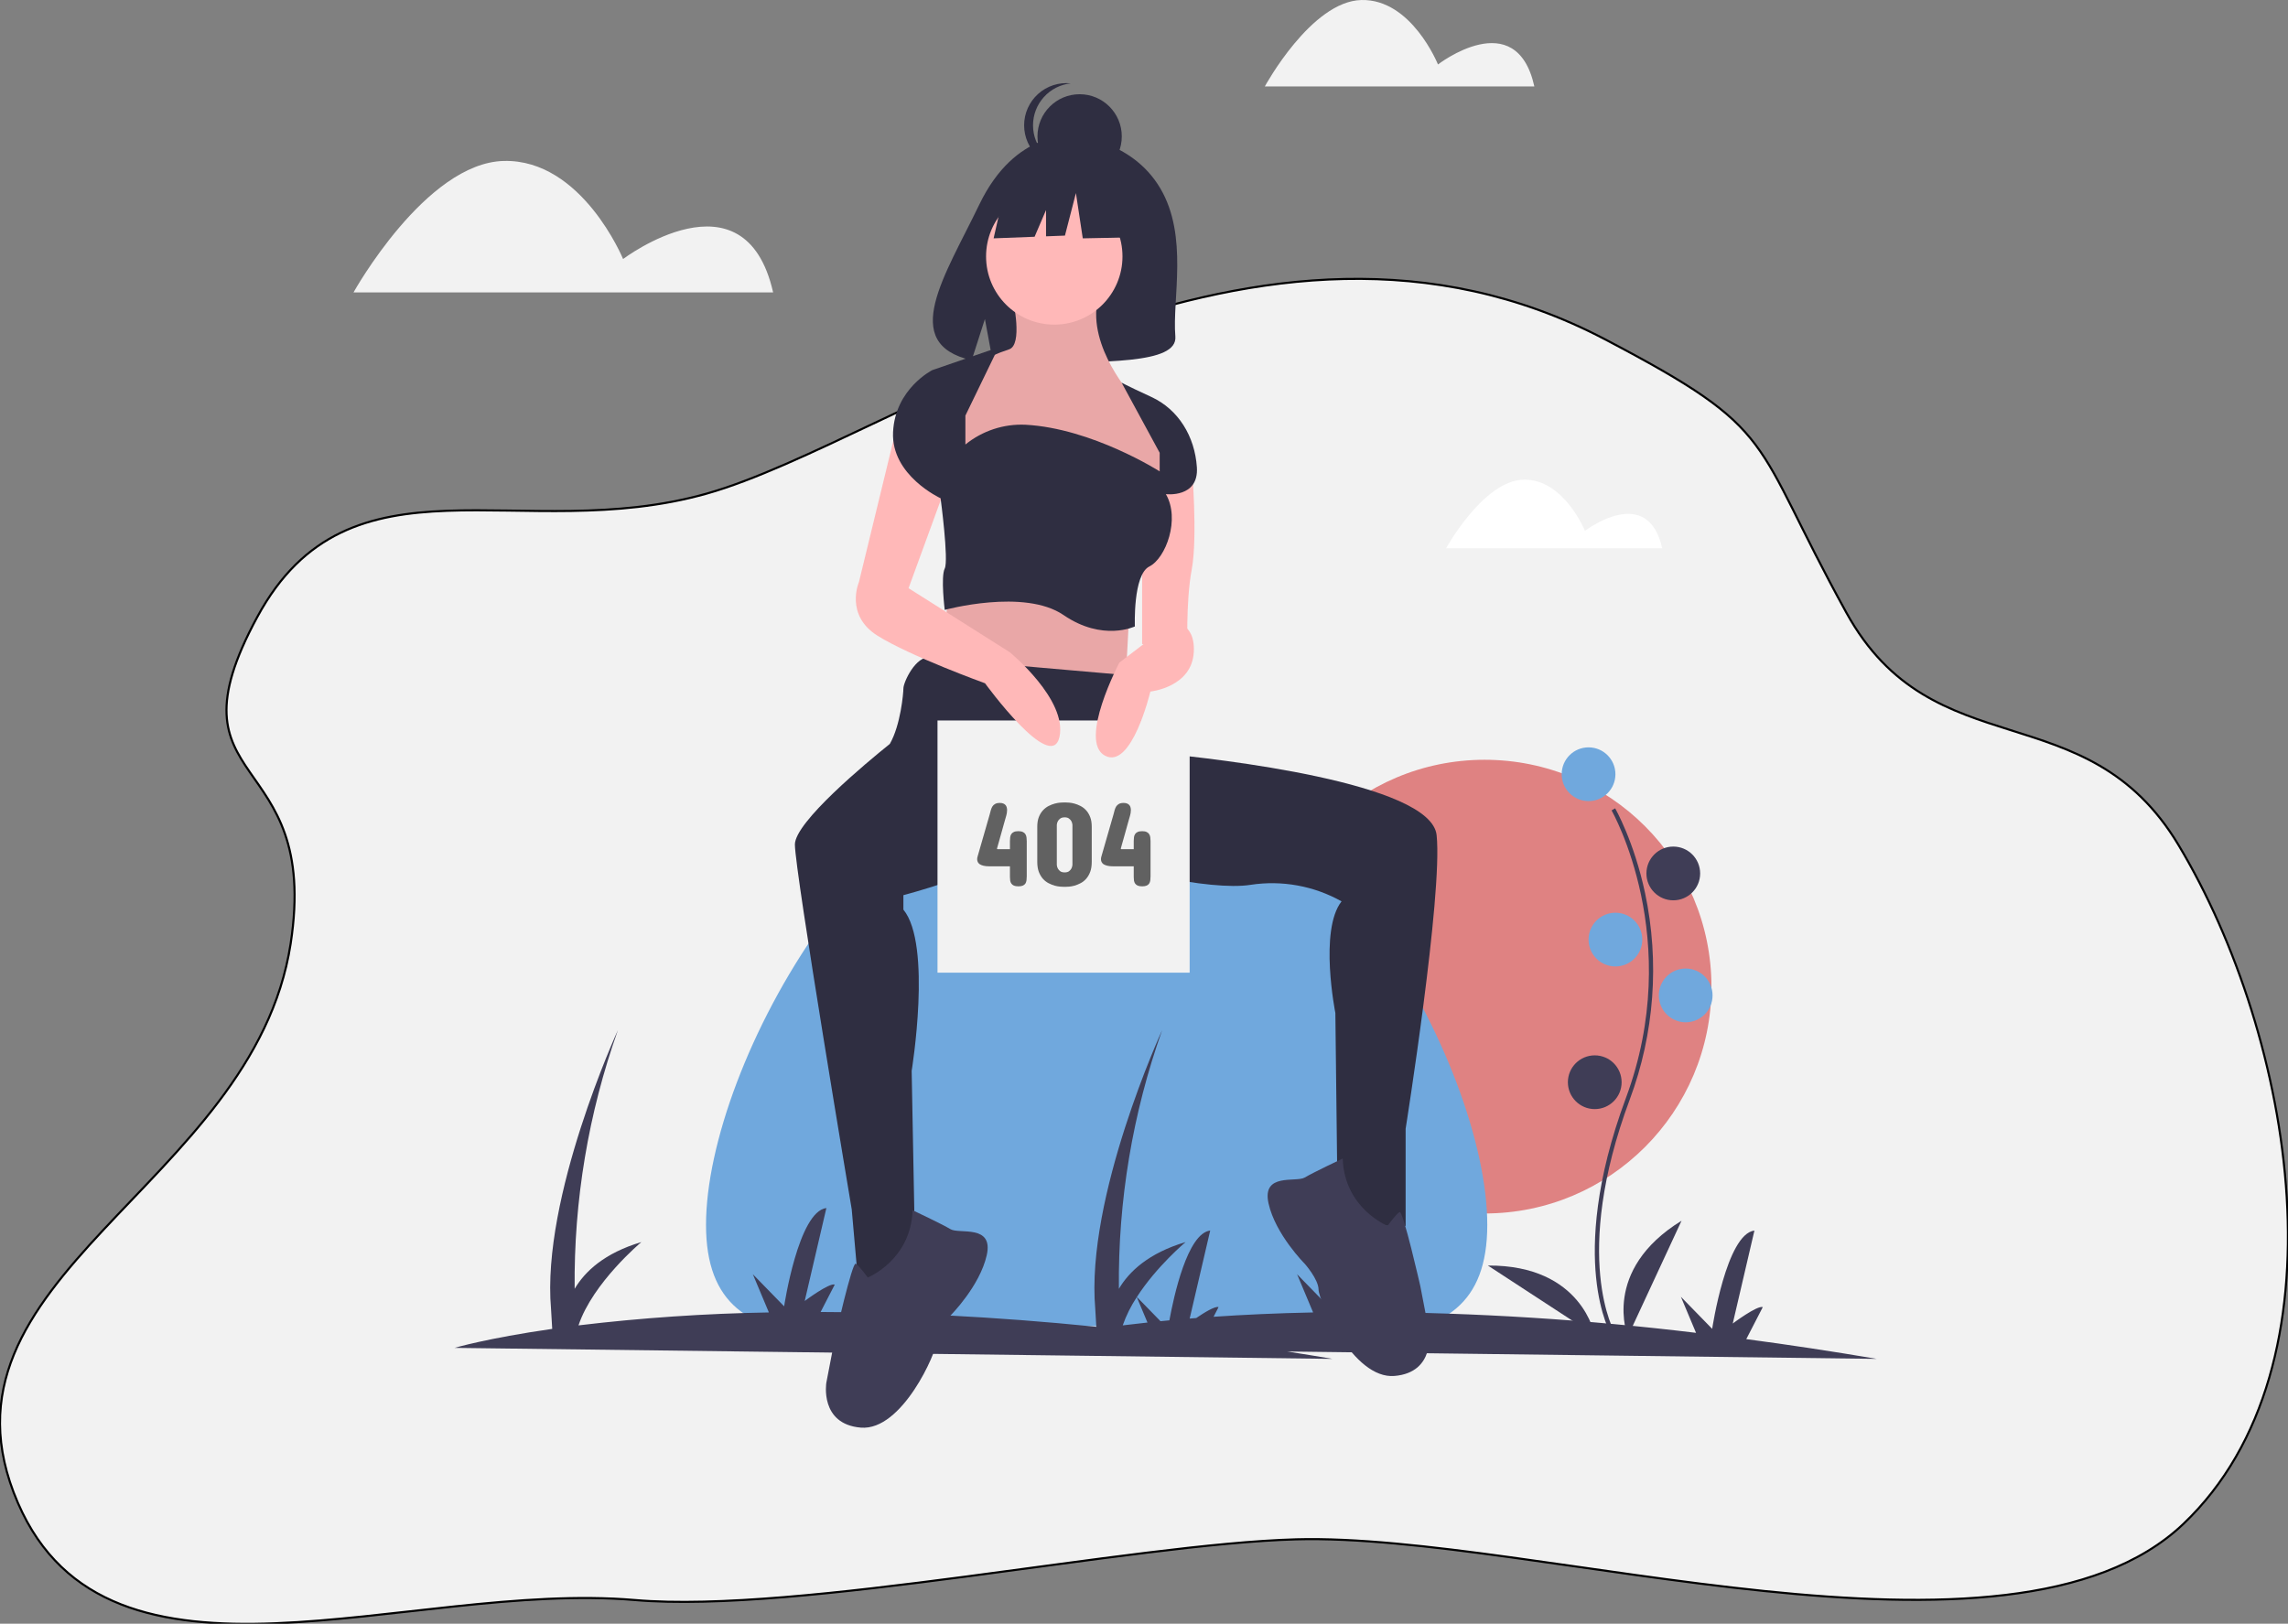 <svg width="1096" height="778" viewBox="0 0 1096 778" xmlns="http://www.w3.org/2000/svg">
 <rect x="0" y="0" width="1096" height="778" fill="#808080" stroke="none"/>
 <g>
  <title>background</title>
  <rect x="-1" y="-1" width="1098" height="780" id="canvas_background" fill="none"/>
 </g>

 <g>
  <title>Layer 1</title>
  <path fill-rule="evenodd" clip-rule="evenodd" d="m338.567,236.507c90.67,-25.575 263.776,-161.201 430.072,-74.017c84.845,44.482 69.278,46.769 115.844,131.128c41.619,75.399 114.749,37.385 159.079,111.298c55.28,92.193 82.14,249.245 2.35,325.261c-82.99,79.064 -310.72,4.272 -425.058,7.417c-78.586,2.162 -238.347,35.824 -316.731,29.081c-108.619,-9.345 -251.831,54.548 -295.551,-46.562c-46.832,-108.308 112.666,-151.413 130.636,-267.831c14.687,-95.144 -61.652,-72.369 -15.945,-156.688c44.415,-81.937 126.167,-33.944 215.304,-59.087z" fill="#F2F2F2" id="svg_1" stroke="null"/>
  <path d="m711.165,581.452c60.005,0 108.65,-48.665 108.65,-108.698c0,-60.032 -48.645,-108.697 -108.65,-108.697c-60.005,0 -108.649,48.665 -108.649,108.697c0,60.033 48.644,108.698 108.649,108.698z" fill="#DF8282" id="svg_2"/>
  <path d="m712.436,586.905c0,76.585 -83.775,48.534 -187.118,48.534c-103.342,0 -187.118,28.051 -187.118,-48.534c0,-76.584 83.776,-228.802 187.118,-228.802c103.343,0 187.118,152.218 187.118,228.802z" fill="#70A8DD" id="svg_3"/>
  <path d="m899.034,651.127c-21.673,-3.674 -42.517,-6.828 -62.53,-9.465l7.911,-15.346c-2.667,-0.927 -14.388,7.861 -14.388,7.861l10.382,-44.547c-13.417,1.619 -20.239,47.104 -20.239,47.104l-14.991,-15.378l7.257,17.289c-52.647,-6.367 -105.617,-9.702 -158.647,-9.988l6.771,-13.136c-2.668,-0.927 -14.389,7.862 -14.389,7.862l10.383,-44.548c-13.417,1.619 -20.239,47.105 -20.239,47.105l-14.991,-15.378l7.687,18.312c-17.402,0.348 -33.285,1.092 -47.685,2.077l2.39,-4.635c-1.693,-0.588 -7.025,2.732 -10.7,5.239c-1.06,0.083 -2.095,0.168 -3.137,0.254l9.831,-42.179c-10.946,1.32 -17.501,31.829 -19.546,43.027c-1.44,0.135 -2.868,0.271 -4.27,0.409l-11.31,-11.603c9.474,-14.708 23.343,-26.315 23.343,-26.315c-17.769,5.287 -27.09,14.147 -31.96,22.407c-0.435,-42.22 6.582,-84.186 20.729,-123.966c0,0 -36.729,79.959 -32.042,133.631l0.502,8.529c-50.098,-5.043 -94.146,-7.01 -132.067,-7.092l6.772,-13.136c-2.668,-0.927 -14.39,7.862 -14.39,7.862l10.383,-44.548c-13.417,1.619 -20.239,47.105 -20.239,47.105l-14.991,-15.378l7.687,18.312c-30.486,0.504 -60.926,2.572 -91.2,6.198c6.849,-20.463 30.116,-39.924 30.116,-39.924c-17.769,5.288 -27.09,14.147 -31.96,22.407c-0.435,-42.22 6.582,-84.186 20.729,-123.966c0,0 -36.729,79.959 -32.042,133.631l0.561,9.531c-31.138,4.46 -46.792,9.101 -46.792,9.101l420.611,5.275c-7.335,-1.243 -14.572,-2.424 -21.712,-3.542l282.412,3.542zm-354.487,-29.608l5.117,12.19c-4.123,0.442 -8.087,0.897 -11.853,1.362c1.682,-4.776 3.944,-9.328 6.736,-13.552z" fill="#3F3D56" id="svg_4"/>
  <path d="m771.984,639.918c-0.227,-0.371 -5.584,-9.32 -7.441,-27.903c-1.704,-17.05 -0.609,-45.787 14.289,-85.874c28.222,-75.941 -6.504,-137.215 -6.859,-137.825l1.713,-0.995c0.09,0.155 9.051,15.777 14.344,40.654c6.994,32.98 4.447,67.272 -7.342,98.857c-28.174,75.812 -7.228,111.7 -7.014,112.054l-1.69,1.032z" fill="#3F3D56" id="svg_5"/>
  <path d="m760.949,383.856c7.109,0 12.871,-5.765 12.871,-12.876c0,-7.112 -5.762,-12.877 -12.871,-12.877c-7.108,0 -12.87,5.765 -12.87,12.877c0,7.111 5.762,12.876 12.87,12.876z" fill="#70A8DD" id="svg_6"/>
  <path d="m801.541,431.4c7.108,0 12.87,-5.765 12.87,-12.877c0,-7.111 -5.762,-12.876 -12.87,-12.876c-7.109,0 -12.871,5.765 -12.871,12.876c0,7.112 5.762,12.877 12.871,12.877z" fill="#3F3D56" id="svg_7"/>
  <path d="m773.819,463.095c7.108,0 12.871,-5.765 12.871,-12.876c0,-7.111 -5.763,-12.876 -12.871,-12.876c-7.108,0 -12.87,5.765 -12.87,12.876c0,7.111 5.762,12.876 12.87,12.876z" fill="#70A8DD" id="svg_8"/>
  <path d="m807.479,489.837c7.109,0 12.871,-5.765 12.871,-12.876c0,-7.111 -5.762,-12.876 -12.871,-12.876c-7.108,0 -12.87,5.765 -12.87,12.876c0,7.111 5.762,12.876 12.87,12.876z" fill="#70A8DD" id="svg_9"/>
  <path d="m763.919,531.438c7.108,0 12.87,-5.765 12.87,-12.876c0,-7.111 -5.762,-12.876 -12.87,-12.876c-7.108,0 -12.871,5.765 -12.871,12.876c0,7.111 5.763,12.876 12.871,12.876z" fill="#3F3D56" id="svg_10"/>
  <path d="m779.756,640.392c0,0 -12.871,-31.696 25.741,-55.467l-25.741,55.467z" fill="#3F3D56" id="svg_11"/>
  <path d="m763.928,639.818c0,0 -5.857,-33.706 -51.193,-33.417l51.193,33.417z" fill="#3F3D56" id="svg_12"/>
  <path d="m555.79,90.211c-14.117,-23.865 -42.049,-24.978 -42.049,-24.978c0,0 -27.217,-3.482 -44.676,32.865c-16.274,33.878 -38.734,66.589 -3.616,74.52l6.343,-19.752l3.928,21.222c5.001,0.36 10.017,0.446 15.026,0.257c37.608,-1.215 73.425,0.356 72.272,-13.146c-1.533,-17.948 6.357,-48.026 -7.228,-70.989z" fill="#2F2E41" id="svg_13"/>
  <path d="m454.034,282.826l-2.971,53.486l87.125,8.916l2.97,-55.468l-29.701,-18.818l-57.423,11.884z" fill="#E9A7A7" id="svg_14"/>
  <path d="m688.179,400.199c-2.613,-25.268 -106.338,-36.738 -131.265,-39.133l-9.321,-5.439l-2.97,-31.696c0,0 -92.074,-7.924 -99.005,-8.914c-6.93,-0.991 -12.87,11.886 -12.87,14.857c0,2.148 -1.295,17.484 -6.497,26.573c-11.233,9.031 -45.48,37.444 -45.48,48.209c0,12.876 27.226,174.82 27.226,174.82l2.97,33.677l27.721,4.952l-1.98,-104.991c0,0 9.9,-60.42 -3.96,-77.258l0,-6.933c0,0 40.653,-10.597 54.981,-22.134c4.152,-0.893 15.819,-3.091 22.263,-1.179c0.883,0.52 1.902,1.055 3.035,1.599c0.145,0.131 0.282,0.27 0.409,0.418c0,0 0.041,-0.062 0.112,-0.171c18.535,8.679 66.082,19.627 85.527,16.514c14.998,-2.29 30.33,0.499 43.562,7.924c-10.89,13.867 -2.97,53.486 -2.97,53.486l0.99,85.182l13.861,16.838l18.81,0l0,-46.552c0,0 17.821,-111.925 14.851,-140.649z" fill="#2F2E41" id="svg_15"/>
  <path d="m485.22,143.664c0,0 4.95,21.79 -1.98,23.771c-5.483,1.818 -10.786,4.139 -15.841,6.934l-7.92,25.752l0,25.753l96.034,10.895l2.97,-8.914l0,-12.876l-10.89,-19.81l-4.951,-4.953c0,0 -21.78,-23.771 -16.83,-46.552l-40.592,0z" fill="#E9A7A7" id="svg_16"/>
  <path d="m505.02,155.549c18.044,0 32.672,-14.634 32.672,-32.686c0,-18.052 -14.628,-32.686 -32.672,-32.686c-18.044,0 -32.671,14.634 -32.671,32.686c0,18.052 14.627,32.686 32.671,32.686z" fill="#FFB8B8" id="svg_17"/>
  <path d="m570.858,222.406c0,0 2.97,34.667 0,50.515c-2.971,15.848 -1.98,39.62 -1.98,39.62l-21.781,-3.962l0,-53.487l4.95,-28.724l18.811,-3.962z" fill="#FFB8B8" id="svg_18"/>
  <path d="m517.163,85.56c11.153,0 20.195,-9.046 20.195,-20.205c0,-11.159 -9.042,-20.205 -20.195,-20.205c-11.154,0 -20.196,9.046 -20.196,20.205c0,11.159 9.042,20.205 20.196,20.205z" fill="#2F2E41" id="svg_19"/>
  <path d="m494.843,60.037c0,-4.99 1.847,-9.803 5.183,-13.513c3.336,-3.709 7.926,-6.053 12.887,-6.578c-2.817,-0.3 -5.665,-0.004 -8.36,0.869c-2.695,0.873 -5.176,2.303 -7.282,4.198c-2.106,1.895 -3.791,4.212 -4.944,6.8c-1.153,2.588 -1.749,5.391 -1.749,8.224c0,2.834 0.596,5.636 1.749,8.224c1.153,2.588 2.838,4.905 4.944,6.8c2.106,1.895 4.587,3.325 7.282,4.198c2.695,0.873 5.543,1.169 8.36,0.869c-4.961,-0.525 -9.551,-2.869 -12.887,-6.578c-3.336,-3.709 -5.183,-8.523 -5.183,-13.513z" fill="#2F2E41" id="svg_20"/>
  <path d="m549.551,87.911l-27.595,-14.462l-38.106,5.916l-7.885,34.837l19.626,-0.756l5.483,-12.798l0,12.587l9.056,-0.348l5.256,-20.377l3.285,21.692l32.193,-0.657l-1.313,-25.635z" fill="#2F2E41" id="svg_21"/>
  <path d="m569.869,345.228l-120.785,0l0,120.839l120.785,0l0,-120.839z" fill="#F2F2F2" id="svg_22"/>
  <path d="m429.28,205.57l-17.821,73.296c0,0 -6.93,15.848 8.911,25.752c15.841,9.905 51.482,22.782 51.482,22.782c0,0 31.682,43.581 35.642,25.752c3.96,-17.829 -23.761,-40.61 -23.761,-40.61l-48.513,-30.705l18.811,-51.505l-24.751,-24.762z" fill="#FFB8B8" id="svg_23"/>
  <path d="m557.986,297.684c0,0 14.85,-1.981 13.86,14.857c-0.99,16.838 -20.791,18.819 -20.791,18.819c0,0 -8.91,37.638 -21.781,30.705c-12.87,-6.933 6.931,-44.572 6.931,-44.572l16.831,-12.876l4.95,-6.933z" fill="#FFB8B8" id="svg_24"/>
  <path d="m462.447,199.131l15.841,-32.686l-31.681,10.895c0,0 -17.821,8.914 -18.811,29.714c-0.99,20.801 22.771,31.696 22.771,31.696c0,0 3.96,29.715 1.98,33.676c-1.98,3.962 0,19.81 0,19.81c0,0 38.117,-10.4 56.927,2.476c18.811,12.877 34.157,5.448 34.157,5.448c0,0 -0.99,-24.762 6.93,-28.724c7.921,-3.962 14.851,-22.781 7.921,-34.667c0,0 15.84,1.981 14.85,-12.876c-0.99,-14.858 -8.91,-27.734 -21.781,-33.677c-12.87,-5.943 -14.293,-6.892 -14.293,-6.892l18.254,33.635l0,8.915c0,0 -32.314,-20.635 -64.285,-22.355c-10.43,-0.477 -20.672,2.896 -28.779,9.478l-0.001,0l0,-13.866z" fill="#2F2E41" id="svg_25"/>
  <path d="m437.148,579.891c0,0 14.049,6.615 18.181,9.095c4.132,2.48 20.66,-2.48 17.354,12.401c-3.305,14.882 -17.354,28.937 -17.354,28.937c0,0 -6.611,7.441 -6.611,12.402c0,4.961 -16.528,42.992 -36.362,41.339c-19.833,-1.654 -16.528,-21.497 -16.528,-21.497l4.132,-21.496c0,0 8.264,-36.377 9.917,-35.551c1.653,0.827 5.785,6.614 5.785,6.614c0,0 20.66,-8.267 21.486,-32.244z" fill="#3F3D56" id="svg_26"/>
  <path d="m643.187,555.129c0,0 -14.049,6.614 -18.181,9.094c-4.132,2.481 -20.66,-2.48 -17.354,12.402c3.306,14.882 17.354,28.937 17.354,28.937c0,0 6.612,7.441 6.612,12.401c0,4.961 16.528,42.992 36.361,41.339c19.834,-1.654 16.528,-21.496 16.528,-21.496l-4.132,-21.496c0,0 -8.264,-36.378 -9.917,-35.551c-1.652,0.826 -5.784,6.614 -5.784,6.614c0,0 -20.66,-8.268 -21.487,-32.244z" fill="#3F3D56" id="svg_27"/>
  <path d="m734.985,41.41l-129.101,0c0,0 22.177,-40.806 46.234,-41.401c24.056,-0.593 36.704,30.885 36.704,30.885c0,0 37.424,-28.951 46.163,10.516z" fill="#F2F2F2" id="svg_28"/>
  <path d="m796.239,262.713l-103.524,0c0,0 17.783,-32.404 37.074,-32.877c19.291,-0.471 29.433,24.526 29.433,24.526c0,0 30.009,-22.99 37.017,8.351z" fill="white" id="svg_29"/>
  <path d="m370.342,140.109l-201,0c0,0 34.528,-62.081 71.983,-62.987c37.453,-0.903 57.146,46.988 57.146,46.988c0,0 58.265,-44.046 71.871,15.999z" fill="#F2F2F2" id="svg_30"/>
  <path d="m487.78,398.266c0.932,0 1.665,0.133 2.198,0.4c0.532,0.247 0.932,0.59 1.199,1.027c0.285,0.438 0.466,0.952 0.542,1.542c0.076,0.571 0.114,1.18 0.114,1.827l0,16.898c0,0.666 -0.038,1.285 -0.114,1.856c-0.076,0.571 -0.247,1.075 -0.514,1.513c-0.266,0.418 -0.666,0.751 -1.199,0.999c-0.533,0.247 -1.256,0.371 -2.169,0.371c-0.895,0 -1.608,-0.114 -2.141,-0.343c-0.533,-0.247 -0.942,-0.571 -1.228,-0.97c-0.285,-0.4 -0.475,-0.876 -0.57,-1.427c-0.077,-0.552 -0.115,-1.142 -0.115,-1.77l0,-5.081l-9.762,0c-1.18,0 -2.151,-0.095 -2.912,-0.286c-0.761,-0.19 -1.37,-0.437 -1.827,-0.742c-0.437,-0.323 -0.751,-0.695 -0.942,-1.113c-0.171,-0.419 -0.257,-0.847 -0.257,-1.285c0,-0.228 0.019,-0.456 0.058,-0.685c0.057,-0.228 0.114,-0.457 0.171,-0.685l5.766,-20.039c0.19,-0.704 0.371,-1.389 0.542,-2.055c0.191,-0.666 0.438,-1.256 0.742,-1.77c0.324,-0.514 0.762,-0.923 1.314,-1.227c0.551,-0.324 1.303,-0.485 2.255,-0.485c0.685,0 1.246,0.095 1.684,0.285c0.457,0.19 0.818,0.447 1.085,0.771c0.266,0.304 0.447,0.666 0.542,1.084c0.114,0.4 0.171,0.828 0.171,1.285c0,0.457 -0.038,0.923 -0.114,1.399c-0.076,0.456 -0.171,0.885 -0.285,1.284c-0.096,0.4 -0.2,0.761 -0.314,1.085c-0.096,0.304 -0.162,0.533 -0.2,0.685c0,0 -0.057,0.209 -0.172,0.628c-0.114,0.4 -0.266,0.933 -0.456,1.599c-0.191,0.647 -0.4,1.398 -0.628,2.255c-0.229,0.837 -0.467,1.693 -0.714,2.569c-0.59,2.055 -1.246,4.386 -1.97,6.993l0.229,0.229l5.994,0l0,-3.883c0,-0.647 0.038,-1.255 0.115,-1.826c0.076,-0.571 0.247,-1.066 0.513,-1.485c0.267,-0.437 0.666,-0.78 1.199,-1.027c0.533,-0.267 1.256,-0.4 2.17,-0.4z" fill="#616161" id="svg_31"/>
  <path d="m496.876,396.154c0,-1.846 0.257,-3.416 0.771,-4.71c0.533,-1.313 1.208,-2.398 2.026,-3.254c0.819,-0.857 1.723,-1.532 2.712,-2.027c0.99,-0.495 1.951,-0.866 2.883,-1.113c0.952,-0.248 1.799,-0.4 2.541,-0.457c0.761,-0.057 1.322,-0.086 1.684,-0.086l0.971,0c0.361,0 0.923,0.029 1.684,0.086c0.761,0.057 1.598,0.209 2.512,0.457c0.932,0.247 1.884,0.618 2.854,1.113c0.99,0.495 1.884,1.17 2.684,2.027c0.818,0.856 1.484,1.941 1.998,3.254c0.513,1.294 0.77,2.864 0.77,4.71l0,16.841c0,1.903 -0.257,3.521 -0.77,4.853c-0.514,1.332 -1.18,2.445 -1.998,3.34c-0.8,0.875 -1.694,1.56 -2.684,2.055c-0.97,0.495 -1.922,0.875 -2.854,1.142c-0.914,0.247 -1.751,0.399 -2.512,0.457c-0.761,0.057 -1.323,0.085 -1.684,0.085l-0.971,0c-0.362,0 -0.923,-0.028 -1.684,-0.085c-0.742,-0.058 -1.589,-0.21 -2.541,-0.457c-0.932,-0.267 -1.893,-0.647 -2.883,-1.142c-0.989,-0.495 -1.893,-1.18 -2.712,-2.055c-0.818,-0.895 -1.493,-2.008 -2.026,-3.34c-0.514,-1.332 -0.771,-2.95 -0.771,-4.853l0,-16.841zm9.363,18.326c0.057,0.666 0.238,1.256 0.542,1.769c0.248,0.438 0.619,0.847 1.114,1.228c0.513,0.361 1.217,0.542 2.112,0.542c0.875,0 1.56,-0.181 2.055,-0.542c0.495,-0.381 0.866,-0.79 1.113,-1.228c0.286,-0.513 0.467,-1.103 0.543,-1.769l0,-19.297c-0.076,-0.666 -0.257,-1.256 -0.543,-1.77c-0.247,-0.437 -0.618,-0.837 -1.113,-1.199c-0.495,-0.38 -1.18,-0.571 -2.055,-0.571c-0.895,0 -1.599,0.191 -2.112,0.571c-0.495,0.362 -0.866,0.762 -1.114,1.199c-0.304,0.514 -0.485,1.104 -0.542,1.77l0,19.297z" fill="#616161" id="svg_32"/>
  <path d="m547.078,398.266c0.932,0 1.665,0.133 2.198,0.4c0.532,0.247 0.932,0.59 1.198,1.027c0.286,0.438 0.467,0.952 0.543,1.542c0.076,0.571 0.114,1.18 0.114,1.827l0,16.898c0,0.666 -0.038,1.285 -0.114,1.856c-0.076,0.571 -0.248,1.075 -0.514,1.513c-0.266,0.418 -0.666,0.751 -1.199,0.999c-0.533,0.247 -1.256,0.371 -2.169,0.371c-0.895,0 -1.608,-0.114 -2.141,-0.343c-0.533,-0.247 -0.942,-0.571 -1.228,-0.97c-0.285,-0.4 -0.475,-0.876 -0.571,-1.427c-0.076,-0.552 -0.114,-1.142 -0.114,-1.77l0,-5.081l-9.762,0c-1.18,0 -2.151,-0.095 -2.912,-0.286c-0.761,-0.19 -1.37,-0.437 -1.827,-0.742c-0.437,-0.323 -0.751,-0.695 -0.942,-1.113c-0.171,-0.419 -0.257,-0.847 -0.257,-1.285c0,-0.228 0.019,-0.456 0.057,-0.685c0.058,-0.228 0.115,-0.457 0.172,-0.685l5.766,-20.039c0.19,-0.704 0.371,-1.389 0.542,-2.055c0.191,-0.666 0.438,-1.256 0.742,-1.77c0.324,-0.514 0.762,-0.923 1.314,-1.227c0.551,-0.324 1.303,-0.485 2.255,-0.485c0.685,0 1.246,0.095 1.684,0.285c0.456,0.19 0.818,0.447 1.084,0.771c0.267,0.304 0.448,0.666 0.543,1.084c0.114,0.4 0.171,0.828 0.171,1.285c0,0.457 -0.038,0.923 -0.114,1.399c-0.076,0.456 -0.171,0.885 -0.286,1.284c-0.095,0.4 -0.199,0.761 -0.314,1.085c-0.095,0.304 -0.161,0.533 -0.199,0.685c0,0 -0.057,0.209 -0.172,0.628c-0.114,0.4 -0.266,0.933 -0.456,1.599c-0.191,0.647 -0.4,1.398 -0.628,2.255c-0.229,0.837 -0.467,1.693 -0.714,2.569c-0.59,2.055 -1.246,4.386 -1.97,6.993l0.229,0.229l5.994,0l0,-3.883c0,-0.647 0.038,-1.255 0.114,-1.826c0.077,-0.571 0.248,-1.066 0.514,-1.485c0.267,-0.437 0.666,-0.78 1.199,-1.027c0.533,-0.267 1.256,-0.4 2.17,-0.4z" fill="#616161" id="svg_33"/>
 </g>
</svg>